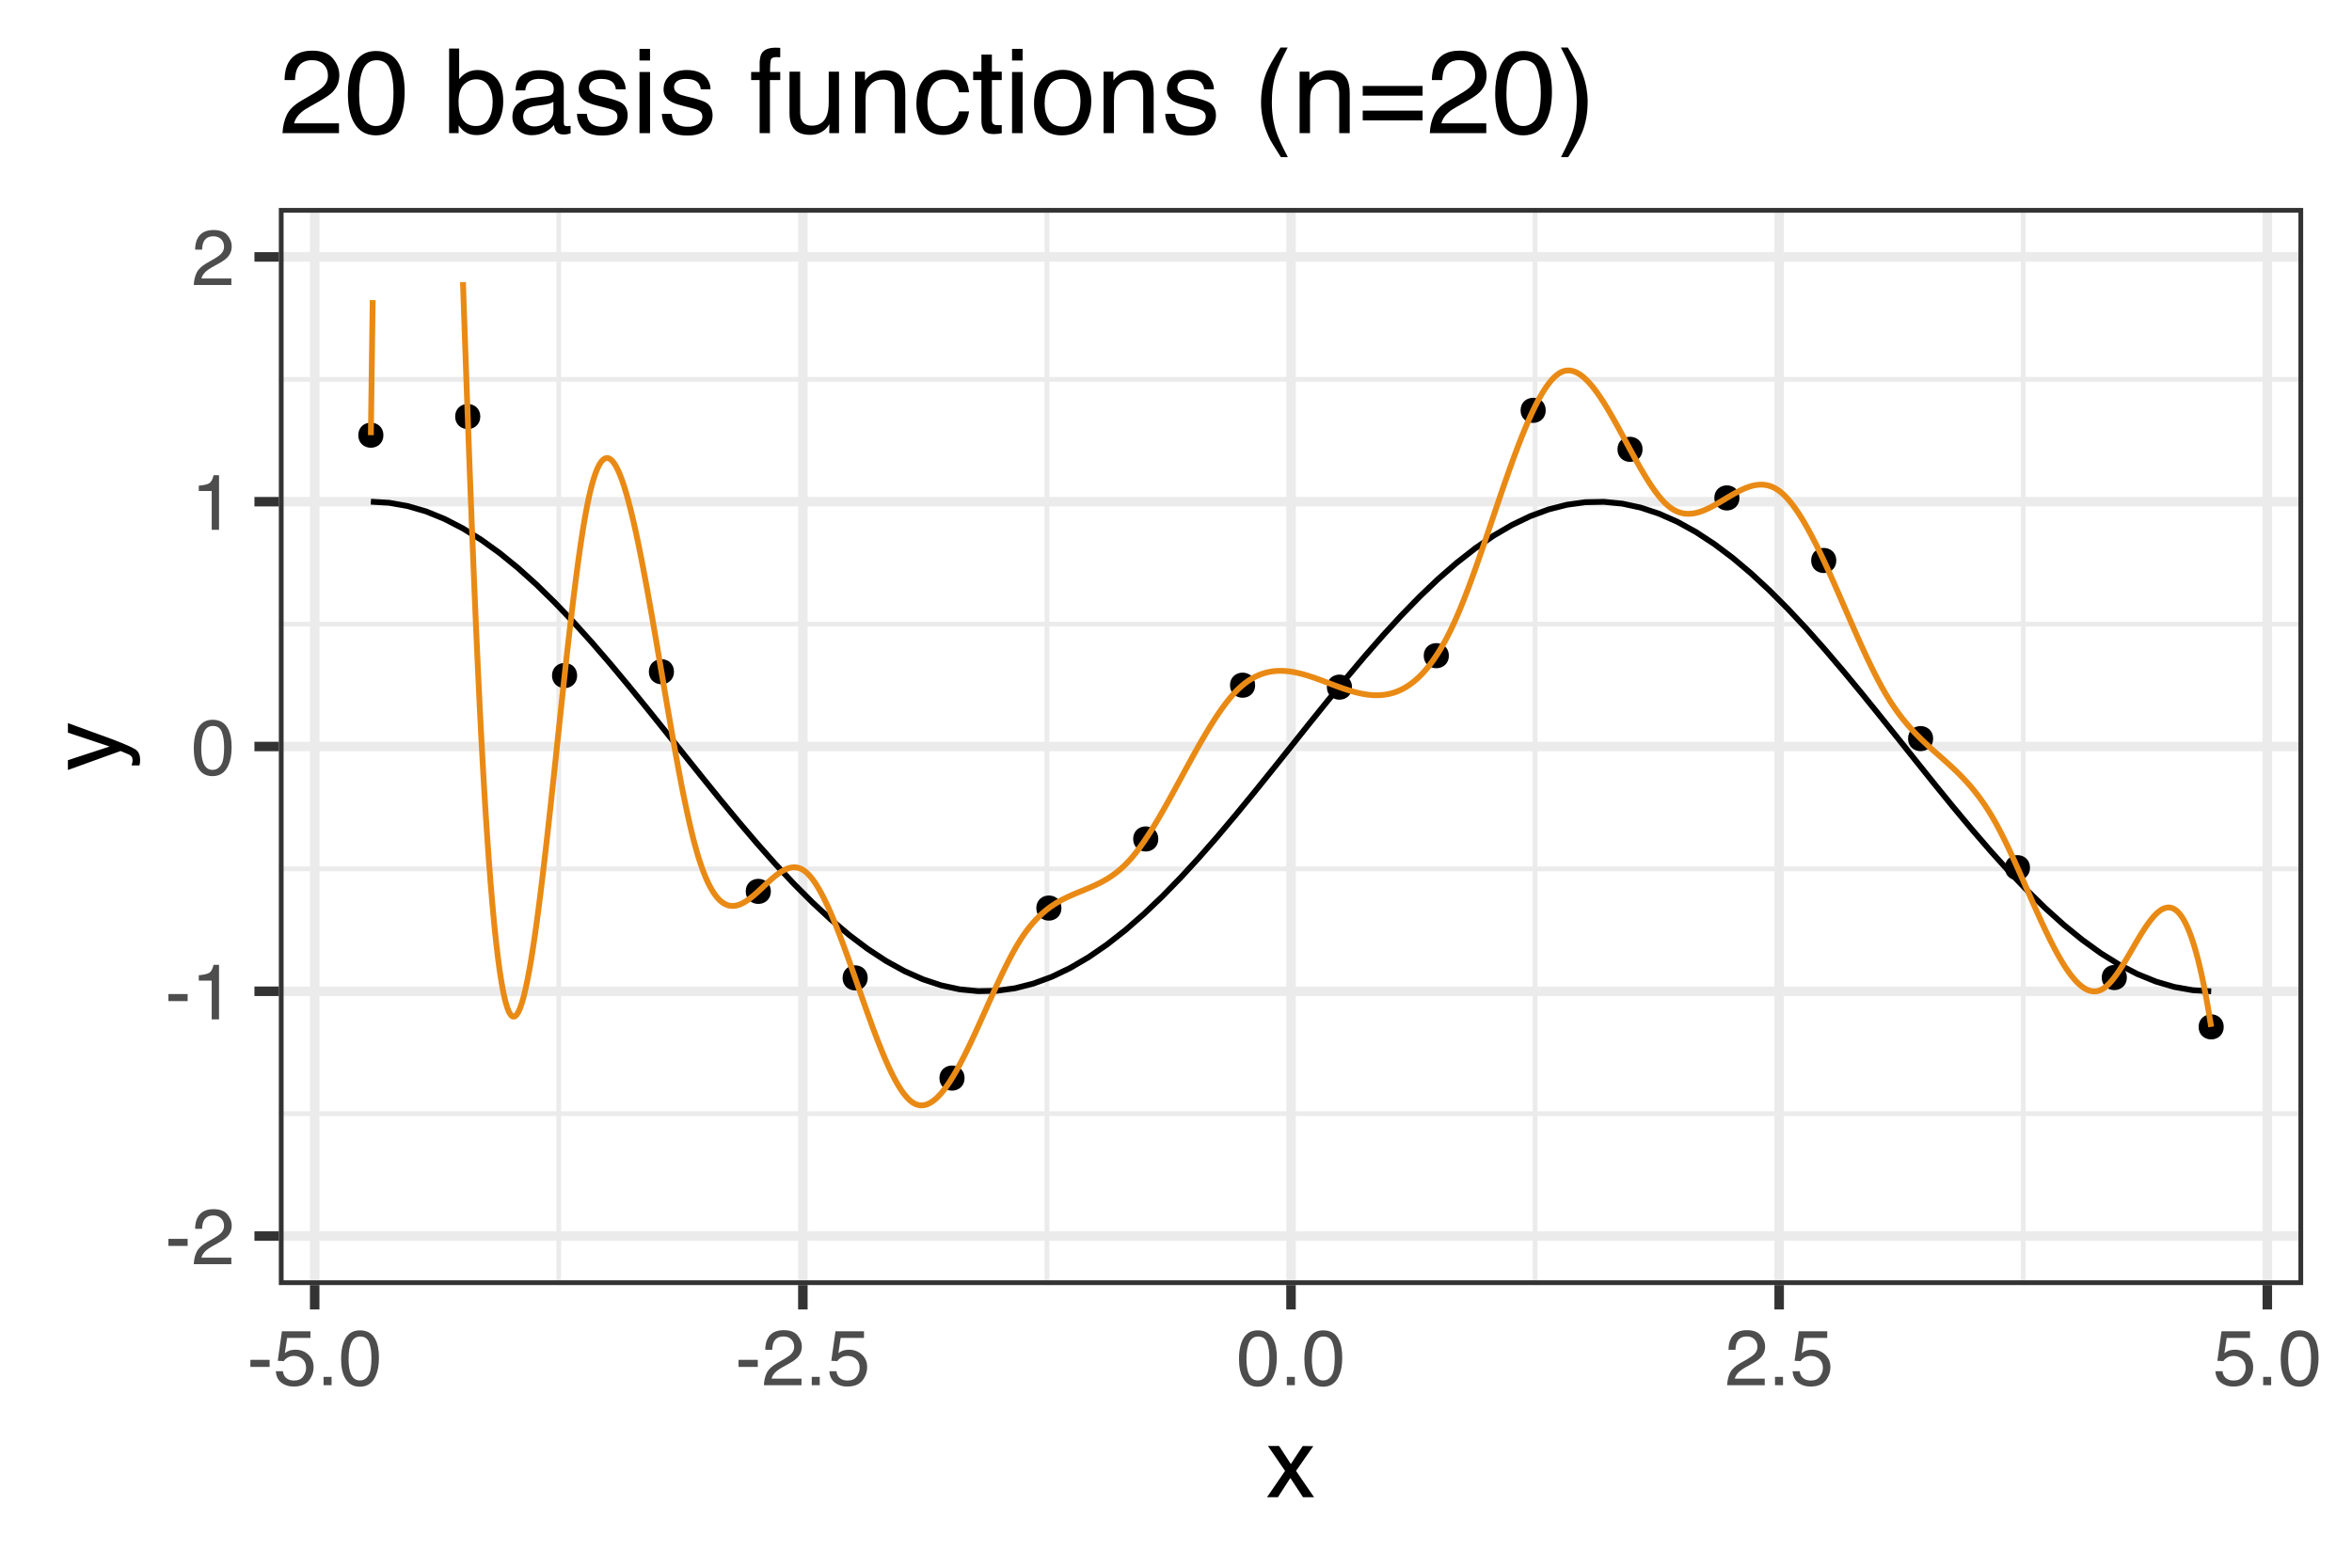 <?xml version="1.0" encoding="UTF-8"?>
<svg xmlns="http://www.w3.org/2000/svg" xmlns:xlink="http://www.w3.org/1999/xlink" width="432" height="288" viewBox="0 0 432 288">
<defs>
<g>
<g id="glyph-0-0">
<path d="M 0.594 -4.656 L 4.125 -4.656 L 4.125 -3.359 L 0.594 -3.359 Z M 0.594 -4.656 "/>
</g>
<g id="glyph-0-1">
<path d="M 0.453 0 C 0.492 -0.863 0.672 -1.617 0.984 -2.266 C 1.297 -2.91 1.906 -3.492 2.812 -4.016 L 4.172 -4.797 C 4.773 -5.148 5.195 -5.453 5.438 -5.703 C 5.82 -6.086 6.016 -6.531 6.016 -7.031 C 6.016 -7.613 5.836 -8.078 5.484 -8.422 C 5.129 -8.773 4.66 -8.953 4.078 -8.953 C 3.211 -8.953 2.613 -8.625 2.281 -7.969 C 2.102 -7.613 2.004 -7.125 1.984 -6.5 L 0.703 -6.5 C 0.711 -7.375 0.875 -8.086 1.188 -8.641 C 1.727 -9.617 2.695 -10.109 4.094 -10.109 C 5.238 -10.109 6.078 -9.797 6.609 -9.172 C 7.148 -8.547 7.422 -7.852 7.422 -7.094 C 7.422 -6.281 7.133 -5.586 6.562 -5.016 C 6.238 -4.68 5.648 -4.281 4.797 -3.812 L 3.828 -3.281 C 3.367 -3.02 3.008 -2.773 2.75 -2.547 C 2.281 -2.141 1.984 -1.691 1.859 -1.203 L 7.359 -1.203 L 7.359 0 Z M 0.453 0 "/>
</g>
<g id="glyph-0-2">
<path d="M 1.375 -7.125 L 1.375 -8.109 C 2.289 -8.191 2.926 -8.336 3.281 -8.547 C 3.645 -8.754 3.914 -9.25 4.094 -10.031 L 5.094 -10.031 L 5.094 0 L 3.75 0 L 3.75 -7.125 Z M 1.375 -7.125 "/>
</g>
<g id="glyph-0-3">
<path d="M 3.891 -10.078 C 5.203 -10.078 6.145 -9.539 6.719 -8.469 C 7.176 -7.633 7.406 -6.492 7.406 -5.047 C 7.406 -3.68 7.195 -2.551 6.781 -1.656 C 6.195 -0.363 5.234 0.281 3.891 0.281 C 2.68 0.281 1.781 -0.242 1.188 -1.297 C 0.695 -2.172 0.453 -3.348 0.453 -4.828 C 0.453 -5.973 0.598 -6.957 0.891 -7.781 C 1.441 -9.312 2.441 -10.078 3.891 -10.078 Z M 3.891 -0.875 C 4.547 -0.875 5.066 -1.164 5.453 -1.75 C 5.836 -2.332 6.031 -3.414 6.031 -5 C 6.031 -6.145 5.891 -7.086 5.609 -7.828 C 5.328 -8.566 4.781 -8.938 3.969 -8.938 C 3.227 -8.938 2.688 -8.582 2.344 -7.875 C 2 -7.176 1.828 -6.145 1.828 -4.781 C 1.828 -3.758 1.938 -2.938 2.156 -2.312 C 2.488 -1.352 3.066 -0.875 3.891 -0.875 Z M 3.891 -0.875 "/>
</g>
<g id="glyph-0-4">
<path d="M 1.781 -2.562 C 1.863 -1.844 2.195 -1.344 2.781 -1.062 C 3.082 -0.926 3.43 -0.859 3.828 -0.859 C 4.578 -0.859 5.129 -1.098 5.484 -1.578 C 5.848 -2.055 6.031 -2.586 6.031 -3.172 C 6.031 -3.867 5.816 -4.41 5.391 -4.797 C 4.961 -5.18 4.445 -5.375 3.844 -5.375 C 3.406 -5.375 3.031 -5.289 2.719 -5.125 C 2.414 -4.957 2.148 -4.723 1.922 -4.422 L 0.828 -4.484 L 1.594 -9.906 L 6.828 -9.906 L 6.828 -8.688 L 2.547 -8.688 L 2.125 -5.875 C 2.352 -6.051 2.57 -6.188 2.781 -6.281 C 3.156 -6.438 3.594 -6.516 4.094 -6.516 C 5.008 -6.516 5.789 -6.219 6.438 -5.625 C 7.082 -5.031 7.406 -4.273 7.406 -3.359 C 7.406 -2.398 7.109 -1.555 6.516 -0.828 C 5.93 -0.109 4.992 0.25 3.703 0.25 C 2.879 0.25 2.148 0.02 1.516 -0.438 C 0.891 -0.895 0.539 -1.602 0.469 -2.562 Z M 1.781 -2.562 "/>
</g>
<g id="glyph-0-5">
<path d="M 1.234 -1.531 L 2.703 -1.531 L 2.703 0 L 1.234 0 Z M 1.234 -1.531 "/>
</g>
<g id="glyph-1-0">
<path d="M 0.266 -9.406 L 2.312 -9.406 L 4.469 -6.094 L 6.656 -9.406 L 8.594 -9.375 L 5.422 -4.828 L 8.734 0 L 6.703 0 L 4.375 -3.531 L 2.094 0 L 0.094 0 L 3.406 -4.828 Z M 0.266 -9.406 "/>
</g>
<g id="glyph-2-0">
<path d="M -9.406 -7.047 L -9.406 -8.797 C -8.812 -8.566 -7.438 -8.066 -5.281 -7.297 C -3.664 -6.723 -2.348 -6.242 -1.328 -5.859 C 1.074 -4.941 2.539 -4.297 3.062 -3.922 C 3.594 -3.547 3.859 -2.906 3.859 -2 C 3.859 -1.77 3.848 -1.594 3.828 -1.469 C 3.816 -1.352 3.785 -1.207 3.734 -1.031 L 2.297 -1.031 C 2.367 -1.312 2.414 -1.508 2.438 -1.625 C 2.457 -1.75 2.469 -1.859 2.469 -1.953 C 2.469 -2.254 2.414 -2.473 2.312 -2.609 C 2.219 -2.742 2.098 -2.859 1.953 -2.953 C 1.91 -2.984 1.672 -3.086 1.234 -3.266 C 0.805 -3.453 0.484 -3.586 0.266 -3.672 L -9.406 -0.188 L -9.406 -1.984 L -1.75 -4.5 Z M -9.641 -4.484 Z M -9.641 -4.484 "/>
</g>
<g id="glyph-3-0">
<path d="M 0.672 0 C 0.742 -1.301 1.016 -2.43 1.484 -3.391 C 1.953 -4.359 2.863 -5.234 4.219 -6.016 L 6.234 -7.188 C 7.148 -7.719 7.789 -8.172 8.156 -8.547 C 8.727 -9.129 9.016 -9.797 9.016 -10.547 C 9.016 -11.422 8.75 -12.113 8.219 -12.625 C 7.695 -13.145 6.992 -13.406 6.109 -13.406 C 4.816 -13.406 3.922 -12.914 3.422 -11.938 C 3.148 -11.406 3 -10.676 2.969 -9.75 L 1.047 -9.75 C 1.066 -11.062 1.305 -12.129 1.766 -12.953 C 2.586 -14.422 4.039 -15.156 6.125 -15.156 C 7.852 -15.156 9.113 -14.688 9.906 -13.75 C 10.707 -12.812 11.109 -11.77 11.109 -10.625 C 11.109 -9.414 10.688 -8.383 9.844 -7.531 C 9.344 -7.031 8.457 -6.426 7.188 -5.719 L 5.75 -4.906 C 5.062 -4.531 4.52 -4.172 4.125 -3.828 C 3.414 -3.211 2.973 -2.535 2.797 -1.797 L 11.047 -1.797 L 11.047 0 Z M 0.672 0 "/>
</g>
<g id="glyph-3-1">
<path d="M 5.844 -15.094 C 7.789 -15.094 9.203 -14.289 10.078 -12.688 C 10.754 -11.438 11.094 -9.734 11.094 -7.578 C 11.094 -5.516 10.785 -3.816 10.172 -2.484 C 9.285 -0.555 7.836 0.406 5.828 0.406 C 4.016 0.406 2.664 -0.379 1.781 -1.953 C 1.039 -3.266 0.672 -5.031 0.672 -7.25 C 0.672 -8.957 0.895 -10.426 1.344 -11.656 C 2.164 -13.945 3.664 -15.094 5.844 -15.094 Z M 5.812 -1.312 C 6.801 -1.312 7.586 -1.75 8.172 -2.625 C 8.754 -3.5 9.047 -5.125 9.047 -7.5 C 9.047 -9.207 8.832 -10.613 8.406 -11.719 C 7.988 -12.832 7.172 -13.391 5.953 -13.391 C 4.836 -13.391 4.02 -12.863 3.5 -11.812 C 2.988 -10.758 2.734 -9.211 2.734 -7.172 C 2.734 -5.629 2.895 -4.391 3.219 -3.453 C 3.727 -2.023 4.594 -1.312 5.812 -1.312 Z M 5.812 -1.312 "/>
</g>
<g id="glyph-3-2">
</g>
<g id="glyph-3-3">
<path d="M 1.25 -15.547 L 3.094 -15.547 L 3.094 -9.922 C 3.508 -10.461 4.004 -10.875 4.578 -11.156 C 5.148 -11.445 5.773 -11.594 6.453 -11.594 C 7.859 -11.594 9 -11.109 9.875 -10.141 C 10.75 -9.172 11.188 -7.742 11.188 -5.859 C 11.188 -4.078 10.754 -2.594 9.891 -1.406 C 9.023 -0.227 7.828 0.359 6.297 0.359 C 5.441 0.359 4.719 0.148 4.125 -0.266 C 3.77 -0.504 3.395 -0.895 3 -1.438 L 3 0 L 1.25 0 Z M 6.172 -1.312 C 7.203 -1.312 7.973 -1.719 8.484 -2.531 C 8.992 -3.352 9.25 -4.43 9.25 -5.766 C 9.25 -6.953 8.992 -7.938 8.484 -8.719 C 7.973 -9.5 7.223 -9.891 6.234 -9.891 C 5.367 -9.891 4.609 -9.566 3.953 -8.922 C 3.305 -8.285 2.984 -7.234 2.984 -5.766 C 2.984 -4.703 3.117 -3.844 3.391 -3.188 C 3.891 -1.938 4.816 -1.312 6.172 -1.312 Z M 6.172 -1.312 "/>
</g>
<g id="glyph-3-4">
<path d="M 2.844 -3 C 2.844 -2.457 3.039 -2.023 3.438 -1.703 C 3.844 -1.391 4.32 -1.234 4.875 -1.234 C 5.539 -1.234 6.188 -1.391 6.812 -1.703 C 7.863 -2.211 8.391 -3.051 8.391 -4.219 L 8.391 -5.75 C 8.16 -5.602 7.863 -5.477 7.5 -5.375 C 7.133 -5.281 6.773 -5.211 6.422 -5.172 L 5.266 -5.016 C 4.578 -4.922 4.062 -4.781 3.719 -4.594 C 3.133 -4.258 2.844 -3.727 2.844 -3 Z M 7.438 -6.844 C 7.875 -6.895 8.164 -7.078 8.312 -7.391 C 8.406 -7.555 8.453 -7.801 8.453 -8.125 C 8.453 -8.77 8.219 -9.238 7.75 -9.531 C 7.289 -9.82 6.633 -9.969 5.781 -9.969 C 4.789 -9.969 4.086 -9.695 3.672 -9.156 C 3.441 -8.863 3.289 -8.426 3.219 -7.844 L 1.438 -7.844 C 1.477 -9.238 1.93 -10.207 2.797 -10.75 C 3.66 -11.289 4.664 -11.562 5.812 -11.562 C 7.145 -11.562 8.227 -11.312 9.062 -10.812 C 9.883 -10.301 10.297 -9.516 10.297 -8.453 L 10.297 -1.938 C 10.297 -1.738 10.332 -1.578 10.406 -1.453 C 10.488 -1.336 10.66 -1.281 10.922 -1.281 C 11.004 -1.281 11.098 -1.285 11.203 -1.297 C 11.305 -1.305 11.422 -1.32 11.547 -1.344 L 11.547 0.047 C 11.254 0.129 11.031 0.18 10.875 0.203 C 10.719 0.234 10.504 0.25 10.234 0.25 C 9.578 0.25 9.102 0.012 8.812 -0.453 C 8.656 -0.703 8.547 -1.051 8.484 -1.5 C 8.098 -0.988 7.539 -0.547 6.812 -0.172 C 6.094 0.191 5.297 0.375 4.422 0.375 C 3.379 0.375 2.523 0.055 1.859 -0.578 C 1.191 -1.211 0.859 -2.008 0.859 -2.969 C 0.859 -4.008 1.188 -4.816 1.844 -5.391 C 2.5 -5.973 3.359 -6.332 4.422 -6.469 Z M 5.875 -11.562 Z M 5.875 -11.562 "/>
</g>
<g id="glyph-3-5">
<path d="M 2.516 -3.547 C 2.578 -2.91 2.738 -2.426 3 -2.094 C 3.477 -1.477 4.305 -1.172 5.484 -1.172 C 6.18 -1.172 6.797 -1.32 7.328 -1.625 C 7.867 -1.938 8.141 -2.41 8.141 -3.047 C 8.141 -3.535 7.926 -3.906 7.5 -4.156 C 7.219 -4.312 6.676 -4.488 5.875 -4.688 L 4.359 -5.078 C 3.398 -5.316 2.691 -5.582 2.234 -5.875 C 1.422 -6.383 1.016 -7.094 1.016 -8 C 1.016 -9.07 1.398 -9.938 2.172 -10.594 C 2.941 -11.258 3.973 -11.594 5.266 -11.594 C 6.973 -11.594 8.203 -11.094 8.953 -10.094 C 9.422 -9.457 9.648 -8.773 9.641 -8.047 L 7.844 -8.047 C 7.812 -8.473 7.66 -8.863 7.391 -9.219 C 6.953 -9.719 6.195 -9.969 5.125 -9.969 C 4.406 -9.969 3.859 -9.828 3.484 -9.547 C 3.117 -9.273 2.938 -8.914 2.938 -8.469 C 2.938 -7.977 3.18 -7.582 3.672 -7.281 C 3.953 -7.102 4.363 -6.953 4.906 -6.828 L 6.172 -6.516 C 7.535 -6.18 8.445 -5.863 8.906 -5.562 C 9.645 -5.07 10.016 -4.305 10.016 -3.266 C 10.016 -2.266 9.633 -1.395 8.875 -0.656 C 8.113 0.07 6.953 0.438 5.391 0.438 C 3.711 0.438 2.52 0.055 1.812 -0.703 C 1.113 -1.473 0.742 -2.422 0.703 -3.547 Z M 5.328 -11.562 Z M 5.328 -11.562 "/>
</g>
<g id="glyph-3-6">
<path d="M 1.391 -11.234 L 3.328 -11.234 L 3.328 0 L 1.391 0 Z M 1.391 -15.484 L 3.328 -15.484 L 3.328 -13.344 L 1.391 -13.344 Z M 1.391 -15.484 "/>
</g>
<g id="glyph-3-7">
<path d="M 1.859 -13.016 C 1.891 -13.797 2.031 -14.367 2.281 -14.734 C 2.719 -15.379 3.57 -15.703 4.844 -15.703 C 4.957 -15.703 5.078 -15.695 5.203 -15.688 C 5.336 -15.688 5.484 -15.68 5.641 -15.672 L 5.641 -13.938 C 5.441 -13.945 5.297 -13.953 5.203 -13.953 C 5.117 -13.961 5.039 -13.969 4.969 -13.969 C 4.383 -13.969 4.035 -13.816 3.922 -13.516 C 3.816 -13.223 3.766 -12.461 3.766 -11.234 L 5.641 -11.234 L 5.641 -9.75 L 3.75 -9.75 L 3.75 0 L 1.859 0 L 1.859 -9.75 L 0.297 -9.75 L 0.297 -11.234 L 1.859 -11.234 Z M 1.859 -13.016 "/>
</g>
<g id="glyph-3-8">
<path d="M 3.297 -11.297 L 3.297 -3.797 C 3.297 -3.223 3.383 -2.754 3.562 -2.391 C 3.895 -1.711 4.523 -1.375 5.453 -1.375 C 6.773 -1.375 7.676 -1.961 8.156 -3.141 C 8.414 -3.773 8.547 -4.645 8.547 -5.75 L 8.547 -11.297 L 10.438 -11.297 L 10.438 0 L 8.641 0 L 8.672 -1.672 C 8.422 -1.234 8.113 -0.867 7.75 -0.578 C 7.02 0.012 6.141 0.312 5.109 0.312 C 3.504 0.312 2.41 -0.227 1.828 -1.312 C 1.504 -1.883 1.344 -2.648 1.344 -3.609 L 1.344 -11.297 Z M 5.891 -11.562 Z M 5.891 -11.562 "/>
</g>
<g id="glyph-3-9">
<path d="M 1.391 -11.297 L 3.188 -11.297 L 3.188 -9.688 C 3.727 -10.352 4.297 -10.828 4.891 -11.109 C 5.484 -11.398 6.148 -11.547 6.891 -11.547 C 8.492 -11.547 9.57 -10.988 10.125 -9.875 C 10.438 -9.258 10.594 -8.383 10.594 -7.25 L 10.594 0 L 8.672 0 L 8.672 -7.109 C 8.672 -7.805 8.566 -8.363 8.359 -8.781 C 8.023 -9.488 7.414 -9.844 6.531 -9.844 C 6.082 -9.844 5.711 -9.797 5.422 -9.703 C 4.898 -9.547 4.441 -9.234 4.047 -8.766 C 3.734 -8.398 3.531 -8.016 3.438 -7.609 C 3.344 -7.211 3.297 -6.648 3.297 -5.922 L 3.297 0 L 1.391 0 Z M 5.859 -11.562 Z M 5.859 -11.562 "/>
</g>
<g id="glyph-3-10">
<path d="M 5.75 -11.625 C 7.02 -11.625 8.051 -11.312 8.844 -10.688 C 9.645 -10.07 10.129 -9.008 10.297 -7.5 L 8.453 -7.5 C 8.336 -8.195 8.078 -8.773 7.672 -9.234 C 7.273 -9.691 6.633 -9.922 5.75 -9.922 C 4.539 -9.922 3.676 -9.332 3.156 -8.156 C 2.812 -7.383 2.641 -6.438 2.641 -5.312 C 2.641 -4.176 2.879 -3.223 3.359 -2.453 C 3.836 -1.68 4.594 -1.297 5.625 -1.297 C 6.406 -1.297 7.023 -1.535 7.484 -2.016 C 7.953 -2.492 8.273 -3.156 8.453 -4 L 10.297 -4 C 10.078 -2.5 9.547 -1.398 8.703 -0.703 C 7.859 -0.016 6.781 0.328 5.469 0.328 C 4 0.328 2.82 -0.207 1.938 -1.281 C 1.062 -2.363 0.625 -3.711 0.625 -5.328 C 0.625 -7.316 1.102 -8.863 2.062 -9.969 C 3.031 -11.07 4.258 -11.625 5.75 -11.625 Z M 5.453 -11.562 Z M 5.453 -11.562 "/>
</g>
<g id="glyph-3-11">
<path d="M 1.766 -14.438 L 3.688 -14.438 L 3.688 -11.297 L 5.5 -11.297 L 5.5 -9.75 L 3.688 -9.75 L 3.688 -2.375 C 3.688 -1.977 3.82 -1.711 4.094 -1.578 C 4.238 -1.504 4.484 -1.469 4.828 -1.469 C 4.922 -1.469 5.02 -1.469 5.125 -1.469 C 5.227 -1.469 5.352 -1.477 5.5 -1.5 L 5.5 0 C 5.281 0.062 5.051 0.102 4.812 0.125 C 4.57 0.156 4.316 0.172 4.047 0.172 C 3.16 0.172 2.555 -0.051 2.234 -0.5 C 1.922 -0.957 1.766 -1.547 1.766 -2.266 L 1.766 -9.75 L 0.25 -9.75 L 0.25 -11.297 L 1.766 -11.297 Z M 1.766 -14.438 "/>
</g>
<g id="glyph-3-12">
<path d="M 5.875 -1.219 C 7.133 -1.219 7.992 -1.691 8.453 -2.641 C 8.922 -3.598 9.156 -4.66 9.156 -5.828 C 9.156 -6.879 8.988 -7.738 8.656 -8.406 C 8.125 -9.445 7.203 -9.969 5.891 -9.969 C 4.734 -9.969 3.891 -9.523 3.359 -8.641 C 2.836 -7.754 2.578 -6.688 2.578 -5.438 C 2.578 -4.227 2.836 -3.223 3.359 -2.422 C 3.891 -1.617 4.727 -1.219 5.875 -1.219 Z M 5.953 -11.625 C 7.398 -11.625 8.625 -11.133 9.625 -10.156 C 10.633 -9.188 11.141 -7.766 11.141 -5.891 C 11.141 -4.066 10.695 -2.562 9.812 -1.375 C 8.926 -0.188 7.551 0.406 5.688 0.406 C 4.133 0.406 2.898 -0.113 1.984 -1.156 C 1.078 -2.207 0.625 -3.625 0.625 -5.406 C 0.625 -7.301 1.102 -8.812 2.062 -9.938 C 3.031 -11.062 4.328 -11.625 5.953 -11.625 Z M 5.891 -11.562 Z M 5.891 -11.562 "/>
</g>
<g id="glyph-3-13">
<path d="M 6.391 -15.734 C 5.285 -13.598 4.566 -12.02 4.234 -11 C 3.734 -9.469 3.484 -7.691 3.484 -5.672 C 3.484 -3.629 3.77 -1.766 4.344 -0.078 C 4.695 0.949 5.391 2.445 6.422 4.406 L 5.141 4.406 C 4.117 2.801 3.484 1.773 3.234 1.328 C 2.992 0.891 2.727 0.289 2.438 -0.469 C 2.039 -1.508 1.766 -2.617 1.609 -3.797 C 1.535 -4.41 1.5 -4.992 1.5 -5.547 C 1.5 -7.629 1.828 -9.484 2.484 -11.109 C 2.891 -12.141 3.754 -13.68 5.078 -15.734 Z M 6.391 -15.734 "/>
</g>
<g id="glyph-3-14">
<path d="M 11.969 -8.672 L 11.969 -6.891 L 0.969 -6.891 L 0.969 -8.672 Z M 11.969 -4.141 L 11.969 -2.344 L 0.969 -2.344 L 0.969 -4.141 Z M 11.969 -4.141 "/>
</g>
<g id="glyph-3-15">
<path d="M 0.75 4.406 C 1.863 2.227 2.582 0.641 2.906 -0.359 C 3.395 -1.867 3.641 -3.641 3.641 -5.672 C 3.641 -7.703 3.359 -9.562 2.797 -11.25 C 2.441 -12.289 1.75 -13.785 0.719 -15.734 L 2 -15.734 C 3.07 -14.004 3.723 -12.938 3.953 -12.531 C 4.18 -12.133 4.43 -11.582 4.703 -10.875 C 5.035 -9.988 5.273 -9.117 5.422 -8.266 C 5.566 -7.41 5.641 -6.582 5.641 -5.781 C 5.641 -3.707 5.312 -1.852 4.656 -0.219 C 4.238 0.82 3.375 2.363 2.062 4.406 Z M 0.75 4.406 "/>
</g>
</g>
<clipPath id="clip-0">
<path clip-rule="nonzero" d="M 51.215 38.203 L 423.031 38.203 L 423.031 236.074 L 51.215 236.074 Z M 51.215 38.203 "/>
</clipPath>
<clipPath id="clip-1">
<path clip-rule="nonzero" d="M 51.215 204 L 423.031 204 L 423.031 206 L 51.215 206 Z M 51.215 204 "/>
</clipPath>
<clipPath id="clip-2">
<path clip-rule="nonzero" d="M 51.215 159 L 423.031 159 L 423.031 161 L 51.215 161 Z M 51.215 159 "/>
</clipPath>
<clipPath id="clip-3">
<path clip-rule="nonzero" d="M 51.215 114 L 423.031 114 L 423.031 116 L 51.215 116 Z M 51.215 114 "/>
</clipPath>
<clipPath id="clip-4">
<path clip-rule="nonzero" d="M 51.215 69 L 423.031 69 L 423.031 71 L 51.215 71 Z M 51.215 69 "/>
</clipPath>
<clipPath id="clip-5">
<path clip-rule="nonzero" d="M 102 38.203 L 104 38.203 L 104 236.074 L 102 236.074 Z M 102 38.203 "/>
</clipPath>
<clipPath id="clip-6">
<path clip-rule="nonzero" d="M 191 38.203 L 193 38.203 L 193 236.074 L 191 236.074 Z M 191 38.203 "/>
</clipPath>
<clipPath id="clip-7">
<path clip-rule="nonzero" d="M 281 38.203 L 283 38.203 L 283 236.074 L 281 236.074 Z M 281 38.203 "/>
</clipPath>
<clipPath id="clip-8">
<path clip-rule="nonzero" d="M 371 38.203 L 373 38.203 L 373 236.074 L 371 236.074 Z M 371 38.203 "/>
</clipPath>
<clipPath id="clip-9">
<path clip-rule="nonzero" d="M 51.215 226 L 423.031 226 L 423.031 228 L 51.215 228 Z M 51.215 226 "/>
</clipPath>
<clipPath id="clip-10">
<path clip-rule="nonzero" d="M 51.215 181 L 423.031 181 L 423.031 183 L 51.215 183 Z M 51.215 181 "/>
</clipPath>
<clipPath id="clip-11">
<path clip-rule="nonzero" d="M 51.215 136 L 423.031 136 L 423.031 139 L 51.215 139 Z M 51.215 136 "/>
</clipPath>
<clipPath id="clip-12">
<path clip-rule="nonzero" d="M 51.215 91 L 423.031 91 L 423.031 94 L 51.215 94 Z M 51.215 91 "/>
</clipPath>
<clipPath id="clip-13">
<path clip-rule="nonzero" d="M 51.215 46 L 423.031 46 L 423.031 49 L 51.215 49 Z M 51.215 46 "/>
</clipPath>
<clipPath id="clip-14">
<path clip-rule="nonzero" d="M 56 38.203 L 59 38.203 L 59 236.074 L 56 236.074 Z M 56 38.203 "/>
</clipPath>
<clipPath id="clip-15">
<path clip-rule="nonzero" d="M 146 38.203 L 149 38.203 L 149 236.074 L 146 236.074 Z M 146 38.203 "/>
</clipPath>
<clipPath id="clip-16">
<path clip-rule="nonzero" d="M 236 38.203 L 238 38.203 L 238 236.074 L 236 236.074 Z M 236 38.203 "/>
</clipPath>
<clipPath id="clip-17">
<path clip-rule="nonzero" d="M 325 38.203 L 328 38.203 L 328 236.074 L 325 236.074 Z M 325 38.203 "/>
</clipPath>
<clipPath id="clip-18">
<path clip-rule="nonzero" d="M 415 38.203 L 418 38.203 L 418 236.074 L 415 236.074 Z M 415 38.203 "/>
</clipPath>
<clipPath id="clip-19">
<path clip-rule="nonzero" d="M 51.215 38.203 L 423.031 38.203 L 423.031 236.074 L 51.215 236.074 Z M 51.215 38.203 "/>
</clipPath>
</defs>
<rect x="-43.2" y="-28.8" width="518.4" height="345.6" fill="rgb(100%, 100%, 100%)" fill-opacity="1"/>
<rect x="-43.2" y="-28.8" width="518.4" height="345.6" fill="rgb(100%, 100%, 100%)" fill-opacity="1"/>
<path fill="none" stroke-width="1.746" stroke-linecap="round" stroke-linejoin="round" stroke="rgb(100%, 100%, 100%)" stroke-opacity="1" stroke-miterlimit="10" d="M 0 288 L 432 288 L 432 0 L 0 0 Z M 0 288 "/>
<g clip-path="url(#clip-0)">
<path fill-rule="nonzero" fill="rgb(100%, 100%, 100%)" fill-opacity="1" d="M 51.215 236.074 L 423.031 236.074 L 423.031 38.203 L 51.215 38.203 Z M 51.215 236.074 "/>
</g>
<g clip-path="url(#clip-1)">
<path fill="none" stroke-width="0.873" stroke-linecap="butt" stroke-linejoin="round" stroke="rgb(92.157%, 92.157%, 92.157%)" stroke-opacity="1" stroke-miterlimit="10" d="M 51.215 204.594 L 423.035 204.594 "/>
</g>
<g clip-path="url(#clip-2)">
<path fill="none" stroke-width="0.873" stroke-linecap="butt" stroke-linejoin="round" stroke="rgb(92.157%, 92.157%, 92.157%)" stroke-opacity="1" stroke-miterlimit="10" d="M 51.215 159.625 L 423.035 159.625 "/>
</g>
<g clip-path="url(#clip-3)">
<path fill="none" stroke-width="0.873" stroke-linecap="butt" stroke-linejoin="round" stroke="rgb(92.157%, 92.157%, 92.157%)" stroke-opacity="1" stroke-miterlimit="10" d="M 51.215 114.652 L 423.035 114.652 "/>
</g>
<g clip-path="url(#clip-4)">
<path fill="none" stroke-width="0.873" stroke-linecap="butt" stroke-linejoin="round" stroke="rgb(92.157%, 92.157%, 92.157%)" stroke-opacity="1" stroke-miterlimit="10" d="M 51.215 69.684 L 423.035 69.684 "/>
</g>
<g clip-path="url(#clip-5)">
<path fill="none" stroke-width="0.873" stroke-linecap="butt" stroke-linejoin="round" stroke="rgb(92.157%, 92.157%, 92.157%)" stroke-opacity="1" stroke-miterlimit="10" d="M 102.633 236.074 L 102.633 38.203 "/>
</g>
<g clip-path="url(#clip-6)">
<path fill="none" stroke-width="0.873" stroke-linecap="butt" stroke-linejoin="round" stroke="rgb(92.157%, 92.157%, 92.157%)" stroke-opacity="1" stroke-miterlimit="10" d="M 192.293 236.074 L 192.293 38.203 "/>
</g>
<g clip-path="url(#clip-7)">
<path fill="none" stroke-width="0.873" stroke-linecap="butt" stroke-linejoin="round" stroke="rgb(92.157%, 92.157%, 92.157%)" stroke-opacity="1" stroke-miterlimit="10" d="M 281.957 236.074 L 281.957 38.203 "/>
</g>
<g clip-path="url(#clip-8)">
<path fill="none" stroke-width="0.873" stroke-linecap="butt" stroke-linejoin="round" stroke="rgb(92.157%, 92.157%, 92.157%)" stroke-opacity="1" stroke-miterlimit="10" d="M 371.617 236.074 L 371.617 38.203 "/>
</g>
<g clip-path="url(#clip-9)">
<path fill="none" stroke-width="1.746" stroke-linecap="butt" stroke-linejoin="round" stroke="rgb(92.157%, 92.157%, 92.157%)" stroke-opacity="1" stroke-miterlimit="10" d="M 51.215 227.078 L 423.035 227.078 "/>
</g>
<g clip-path="url(#clip-10)">
<path fill="none" stroke-width="1.746" stroke-linecap="butt" stroke-linejoin="round" stroke="rgb(92.157%, 92.157%, 92.157%)" stroke-opacity="1" stroke-miterlimit="10" d="M 51.215 182.109 L 423.035 182.109 "/>
</g>
<g clip-path="url(#clip-11)">
<path fill="none" stroke-width="1.746" stroke-linecap="butt" stroke-linejoin="round" stroke="rgb(92.157%, 92.157%, 92.157%)" stroke-opacity="1" stroke-miterlimit="10" d="M 51.215 137.141 L 423.035 137.141 "/>
</g>
<g clip-path="url(#clip-12)">
<path fill="none" stroke-width="1.746" stroke-linecap="butt" stroke-linejoin="round" stroke="rgb(92.157%, 92.157%, 92.157%)" stroke-opacity="1" stroke-miterlimit="10" d="M 51.215 92.168 L 423.035 92.168 "/>
</g>
<g clip-path="url(#clip-13)">
<path fill="none" stroke-width="1.746" stroke-linecap="butt" stroke-linejoin="round" stroke="rgb(92.157%, 92.157%, 92.157%)" stroke-opacity="1" stroke-miterlimit="10" d="M 51.215 47.199 L 423.035 47.199 "/>
</g>
<g clip-path="url(#clip-14)">
<path fill="none" stroke-width="1.746" stroke-linecap="butt" stroke-linejoin="round" stroke="rgb(92.157%, 92.157%, 92.157%)" stroke-opacity="1" stroke-miterlimit="10" d="M 57.801 236.074 L 57.801 38.203 "/>
</g>
<g clip-path="url(#clip-15)">
<path fill="none" stroke-width="1.746" stroke-linecap="butt" stroke-linejoin="round" stroke="rgb(92.157%, 92.157%, 92.157%)" stroke-opacity="1" stroke-miterlimit="10" d="M 147.465 236.074 L 147.465 38.203 "/>
</g>
<g clip-path="url(#clip-16)">
<path fill="none" stroke-width="1.746" stroke-linecap="butt" stroke-linejoin="round" stroke="rgb(92.157%, 92.157%, 92.157%)" stroke-opacity="1" stroke-miterlimit="10" d="M 237.125 236.074 L 237.125 38.203 "/>
</g>
<g clip-path="url(#clip-17)">
<path fill="none" stroke-width="1.746" stroke-linecap="butt" stroke-linejoin="round" stroke="rgb(92.157%, 92.157%, 92.157%)" stroke-opacity="1" stroke-miterlimit="10" d="M 326.785 236.074 L 326.785 38.203 "/>
</g>
<g clip-path="url(#clip-18)">
<path fill="none" stroke-width="1.746" stroke-linecap="butt" stroke-linejoin="round" stroke="rgb(92.157%, 92.157%, 92.157%)" stroke-opacity="1" stroke-miterlimit="10" d="M 416.449 236.074 L 416.449 38.203 "/>
</g>
<path fill-rule="nonzero" fill="rgb(0%, 0%, 0%)" fill-opacity="1" stroke-width="0.709" stroke-linecap="round" stroke-linejoin="round" stroke="rgb(0%, 0%, 0%)" stroke-opacity="1" stroke-miterlimit="10" d="M 70.07 79.949 C 70.07 82.555 66.16 82.555 66.16 79.949 C 66.16 77.344 70.07 77.344 70.07 79.949 "/>
<path fill-rule="nonzero" fill="rgb(0%, 0%, 0%)" fill-opacity="1" stroke-width="0.709" stroke-linecap="round" stroke-linejoin="round" stroke="rgb(0%, 0%, 0%)" stroke-opacity="1" stroke-miterlimit="10" d="M 87.863 76.52 C 87.863 79.129 83.953 79.129 83.953 76.52 C 83.953 73.914 87.863 73.914 87.863 76.52 "/>
<path fill-rule="nonzero" fill="rgb(0%, 0%, 0%)" fill-opacity="1" stroke-width="0.709" stroke-linecap="round" stroke-linejoin="round" stroke="rgb(0%, 0%, 0%)" stroke-opacity="1" stroke-miterlimit="10" d="M 105.652 124.102 C 105.652 126.711 101.742 126.711 101.742 124.102 C 101.742 121.496 105.652 121.496 105.652 124.102 "/>
<path fill-rule="nonzero" fill="rgb(0%, 0%, 0%)" fill-opacity="1" stroke-width="0.709" stroke-linecap="round" stroke-linejoin="round" stroke="rgb(0%, 0%, 0%)" stroke-opacity="1" stroke-miterlimit="10" d="M 123.441 123.402 C 123.441 126.008 119.531 126.008 119.531 123.402 C 119.531 120.793 123.441 120.793 123.441 123.402 "/>
<path fill-rule="nonzero" fill="rgb(0%, 0%, 0%)" fill-opacity="1" stroke-width="0.709" stroke-linecap="round" stroke-linejoin="round" stroke="rgb(0%, 0%, 0%)" stroke-opacity="1" stroke-miterlimit="10" d="M 141.234 163.754 C 141.234 166.359 137.324 166.359 137.324 163.754 C 137.324 161.148 141.234 161.148 141.234 163.754 "/>
<path fill-rule="nonzero" fill="rgb(0%, 0%, 0%)" fill-opacity="1" stroke-width="0.709" stroke-linecap="round" stroke-linejoin="round" stroke="rgb(0%, 0%, 0%)" stroke-opacity="1" stroke-miterlimit="10" d="M 159.023 179.648 C 159.023 182.254 155.113 182.254 155.113 179.648 C 155.113 177.043 159.023 177.043 159.023 179.648 "/>
<path fill-rule="nonzero" fill="rgb(0%, 0%, 0%)" fill-opacity="1" stroke-width="0.709" stroke-linecap="round" stroke-linejoin="round" stroke="rgb(0%, 0%, 0%)" stroke-opacity="1" stroke-miterlimit="10" d="M 176.812 198.055 C 176.812 200.664 172.902 200.664 172.902 198.055 C 172.902 195.449 176.812 195.449 176.812 198.055 "/>
<path fill-rule="nonzero" fill="rgb(0%, 0%, 0%)" fill-opacity="1" stroke-width="0.709" stroke-linecap="round" stroke-linejoin="round" stroke="rgb(0%, 0%, 0%)" stroke-opacity="1" stroke-miterlimit="10" d="M 194.605 166.82 C 194.605 169.43 190.695 169.43 190.695 166.82 C 190.695 164.215 194.605 164.215 194.605 166.82 "/>
<path fill-rule="nonzero" fill="rgb(0%, 0%, 0%)" fill-opacity="1" stroke-width="0.709" stroke-linecap="round" stroke-linejoin="round" stroke="rgb(0%, 0%, 0%)" stroke-opacity="1" stroke-miterlimit="10" d="M 212.395 154.125 C 212.395 156.73 208.484 156.73 208.484 154.125 C 208.484 151.516 212.395 151.516 212.395 154.125 "/>
<path fill-rule="nonzero" fill="rgb(0%, 0%, 0%)" fill-opacity="1" stroke-width="0.709" stroke-linecap="round" stroke-linejoin="round" stroke="rgb(0%, 0%, 0%)" stroke-opacity="1" stroke-miterlimit="10" d="M 230.184 125.879 C 230.184 128.484 226.273 128.484 226.273 125.879 C 226.273 123.273 230.184 123.273 230.184 125.879 "/>
<path fill-rule="nonzero" fill="rgb(0%, 0%, 0%)" fill-opacity="1" stroke-width="0.709" stroke-linecap="round" stroke-linejoin="round" stroke="rgb(0%, 0%, 0%)" stroke-opacity="1" stroke-miterlimit="10" d="M 247.977 126.234 C 247.977 128.84 244.066 128.84 244.066 126.234 C 244.066 123.629 247.977 123.629 247.977 126.234 "/>
<path fill-rule="nonzero" fill="rgb(0%, 0%, 0%)" fill-opacity="1" stroke-width="0.709" stroke-linecap="round" stroke-linejoin="round" stroke="rgb(0%, 0%, 0%)" stroke-opacity="1" stroke-miterlimit="10" d="M 265.766 120.457 C 265.766 123.062 261.855 123.062 261.855 120.457 C 261.855 117.848 265.766 117.848 265.766 120.457 "/>
<path fill-rule="nonzero" fill="rgb(0%, 0%, 0%)" fill-opacity="1" stroke-width="0.709" stroke-linecap="round" stroke-linejoin="round" stroke="rgb(0%, 0%, 0%)" stroke-opacity="1" stroke-miterlimit="10" d="M 283.555 75.383 C 283.555 77.988 279.645 77.988 279.645 75.383 C 279.645 72.777 283.555 72.777 283.555 75.383 "/>
<path fill-rule="nonzero" fill="rgb(0%, 0%, 0%)" fill-opacity="1" stroke-width="0.709" stroke-linecap="round" stroke-linejoin="round" stroke="rgb(0%, 0%, 0%)" stroke-opacity="1" stroke-miterlimit="10" d="M 301.344 82.547 C 301.344 85.152 297.438 85.152 297.438 82.547 C 297.438 79.938 301.344 79.938 301.344 82.547 "/>
<path fill-rule="nonzero" fill="rgb(0%, 0%, 0%)" fill-opacity="1" stroke-width="0.709" stroke-linecap="round" stroke-linejoin="round" stroke="rgb(0%, 0%, 0%)" stroke-opacity="1" stroke-miterlimit="10" d="M 319.137 91.477 C 319.137 94.082 315.227 94.082 315.227 91.477 C 315.227 88.867 319.137 88.867 319.137 91.477 "/>
<path fill-rule="nonzero" fill="rgb(0%, 0%, 0%)" fill-opacity="1" stroke-width="0.709" stroke-linecap="round" stroke-linejoin="round" stroke="rgb(0%, 0%, 0%)" stroke-opacity="1" stroke-miterlimit="10" d="M 336.926 102.965 C 336.926 105.574 333.016 105.574 333.016 102.965 C 333.016 100.359 336.926 100.359 336.926 102.965 "/>
<path fill-rule="nonzero" fill="rgb(0%, 0%, 0%)" fill-opacity="1" stroke-width="0.709" stroke-linecap="round" stroke-linejoin="round" stroke="rgb(0%, 0%, 0%)" stroke-opacity="1" stroke-miterlimit="10" d="M 354.715 135.691 C 354.715 138.297 350.809 138.297 350.809 135.691 C 350.809 133.086 354.715 133.086 354.715 135.691 "/>
<path fill-rule="nonzero" fill="rgb(0%, 0%, 0%)" fill-opacity="1" stroke-width="0.709" stroke-linecap="round" stroke-linejoin="round" stroke="rgb(0%, 0%, 0%)" stroke-opacity="1" stroke-miterlimit="10" d="M 372.508 159.406 C 372.508 162.012 368.598 162.012 368.598 159.406 C 368.598 156.797 372.508 156.797 372.508 159.406 "/>
<path fill-rule="nonzero" fill="rgb(0%, 0%, 0%)" fill-opacity="1" stroke-width="0.709" stroke-linecap="round" stroke-linejoin="round" stroke="rgb(0%, 0%, 0%)" stroke-opacity="1" stroke-miterlimit="10" d="M 390.297 179.582 C 390.297 182.191 386.387 182.191 386.387 179.582 C 386.387 176.977 390.297 176.977 390.297 179.582 "/>
<path fill-rule="nonzero" fill="rgb(0%, 0%, 0%)" fill-opacity="1" stroke-width="0.709" stroke-linecap="round" stroke-linejoin="round" stroke="rgb(0%, 0%, 0%)" stroke-opacity="1" stroke-miterlimit="10" d="M 408.086 188.648 C 408.086 191.254 404.18 191.254 404.18 188.648 C 404.18 186.043 408.086 186.043 408.086 188.648 "/>
<path fill="none" stroke-width="1.067" stroke-linecap="butt" stroke-linejoin="round" stroke="rgb(0%, 0%, 0%)" stroke-opacity="1" stroke-miterlimit="10" d="M 68.117 92.168 L 71.496 92.367 L 74.875 92.965 L 78.258 93.953 L 81.637 95.328 L 85.016 97.07 L 88.398 99.168 L 91.777 101.605 L 95.156 104.355 L 98.539 107.398 L 101.918 110.707 L 105.297 114.246 L 108.68 117.992 L 112.059 121.906 L 115.438 125.957 L 118.82 130.105 L 122.199 134.316 L 125.578 138.551 L 128.961 142.773 L 132.34 146.949 L 135.719 151.035 L 139.102 155 L 142.48 158.805 L 145.859 162.418 L 149.242 165.805 L 152.621 168.938 L 156 171.789 L 159.383 174.332 L 162.762 176.547 L 166.141 178.41 L 169.52 179.91 L 172.902 181.027 L 176.281 181.754 L 179.66 182.086 L 183.043 182.02 L 186.422 181.555 L 189.801 180.695 L 193.184 179.449 L 196.562 177.828 L 199.941 175.848 L 203.324 173.52 L 206.703 170.871 L 210.082 167.922 L 213.465 164.703 L 216.844 161.234 L 220.223 157.555 L 223.605 153.695 L 226.984 149.684 L 230.363 145.566 L 233.746 141.371 L 237.125 137.141 L 240.504 132.906 L 243.887 128.711 L 247.266 124.594 L 250.645 120.586 L 254.027 116.723 L 257.406 113.043 L 260.785 109.578 L 264.164 106.355 L 267.547 103.406 L 270.926 100.758 L 274.305 98.43 L 277.688 96.449 L 281.066 94.828 L 284.445 93.582 L 287.828 92.723 L 291.207 92.258 L 294.586 92.191 L 297.969 92.523 L 301.348 93.25 L 304.727 94.371 L 308.109 95.867 L 311.488 97.73 L 314.867 99.945 L 318.25 102.488 L 321.629 105.34 L 325.008 108.473 L 328.391 111.863 L 331.77 115.473 L 335.148 119.277 L 338.531 123.242 L 341.91 127.328 L 345.289 131.504 L 348.672 135.727 L 352.051 139.961 L 355.43 144.176 L 358.809 148.324 L 362.191 152.371 L 365.57 156.285 L 368.949 160.031 L 372.332 163.57 L 375.711 166.879 L 379.09 169.922 L 382.473 172.672 L 385.852 175.109 L 389.23 177.207 L 392.613 178.953 L 395.992 180.324 L 399.371 181.312 L 402.754 181.91 L 406.133 182.109 "/>
<path fill="none" stroke-width="1.067" stroke-linecap="butt" stroke-linejoin="round" stroke="rgb(91.373%, 54.118%, 8.235%)" stroke-opacity="1" stroke-miterlimit="10" d="M 68.117 79.949 L 68.453 55.133 "/>
<path fill="none" stroke-width="1.067" stroke-linecap="butt" stroke-linejoin="round" stroke="rgb(91.373%, 54.118%, 8.235%)" stroke-opacity="1" stroke-miterlimit="10" d="M 85.035 51.836 L 85.371 61.574 L 85.711 71.109 L 86.051 80.402 L 86.387 89.422 L 86.727 98.129 L 87.066 106.488 L 87.402 114.469 L 87.742 122.031 L 88.078 129.141 L 88.418 135.781 L 88.758 141.953 L 89.094 147.676 L 89.434 152.953 L 89.77 157.805 L 90.109 162.23 L 90.449 166.254 L 90.785 169.875 L 91.125 173.113 L 91.465 175.977 L 91.801 178.477 L 92.141 180.625 L 92.477 182.434 L 92.816 183.91 L 93.156 185.07 L 93.492 185.922 L 93.832 186.477 L 94.168 186.75 L 94.508 186.75 L 94.848 186.488 L 95.184 185.973 L 95.523 185.219 L 95.863 184.238 L 96.199 183.043 L 96.539 181.637 L 96.875 180.039 L 97.215 178.258 L 97.555 176.305 L 97.891 174.191 L 98.23 171.93 L 98.57 169.527 L 98.906 167 L 99.246 164.355 L 99.582 161.609 L 99.922 158.766 L 100.262 155.844 L 100.598 152.852 L 100.938 149.797 L 101.273 146.699 L 101.613 143.559 L 101.953 140.398 L 102.289 137.219 L 102.629 134.039 L 102.969 130.867 L 103.305 127.715 L 103.645 124.594 L 103.98 121.512 L 104.32 118.484 L 104.66 115.523 L 104.996 112.637 L 105.336 109.836 L 105.676 107.137 L 106.012 104.547 L 106.352 102.074 L 106.688 99.734 L 107.027 97.539 L 107.367 95.5 L 107.703 93.625 L 108.043 91.926 L 108.379 90.41 L 108.719 89.066 L 109.059 87.898 L 109.395 86.895 L 109.734 86.059 L 110.074 85.375 L 110.41 84.848 L 110.75 84.469 L 111.086 84.234 L 111.426 84.141 L 111.766 84.184 L 112.102 84.355 L 112.441 84.656 L 112.781 85.078 L 113.117 85.617 L 113.457 86.266 L 113.793 87.027 L 114.133 87.891 L 114.473 88.852 L 114.809 89.91 L 115.148 91.055 L 115.484 92.289 L 115.824 93.602 L 116.164 94.992 L 116.5 96.453 L 116.84 97.984 L 117.18 99.574 L 117.516 101.227 L 117.855 102.93 L 118.191 104.684 L 118.531 106.48 L 118.871 108.32 L 119.207 110.195 L 119.547 112.098 L 119.887 114.031 L 120.223 115.984 L 120.562 117.953 L 120.898 119.938 L 121.238 121.93 L 121.578 123.926 L 121.914 125.922 L 122.254 127.91 L 122.59 129.891 L 122.93 131.859 L 123.27 133.805 L 123.605 135.727 L 123.945 137.625 L 124.285 139.488 L 124.621 141.312 L 124.961 143.098 L 125.297 144.836 L 125.637 146.523 L 125.977 148.156 L 126.312 149.727 L 126.652 151.234 L 126.992 152.676 L 127.328 154.039 L 127.668 155.328 L 128.004 156.535 L 128.344 157.66 L 128.684 158.703 L 129.02 159.668 L 129.359 160.559 L 129.695 161.379 L 130.035 162.125 L 130.375 162.801 L 130.711 163.414 L 131.051 163.965 L 131.391 164.449 L 131.727 164.875 L 132.066 165.246 L 132.402 165.562 L 132.742 165.824 L 133.082 166.035 L 133.418 166.199 L 133.758 166.32 L 134.098 166.395 L 134.434 166.43 L 134.773 166.422 L 135.109 166.383 L 135.449 166.305 L 135.789 166.195 L 136.125 166.059 L 136.465 165.895 L 136.801 165.703 L 137.141 165.488 L 137.48 165.254 L 137.816 165 L 138.156 164.734 L 138.496 164.449 L 138.832 164.156 L 139.172 163.852 L 139.508 163.539 L 139.848 163.227 L 140.188 162.906 L 140.523 162.59 L 140.863 162.273 L 141.203 161.961 L 141.539 161.656 L 141.879 161.359 L 142.215 161.074 L 142.555 160.805 L 142.895 160.547 L 143.23 160.312 L 143.57 160.094 L 143.906 159.898 L 144.246 159.73 L 144.586 159.586 L 144.922 159.473 L 145.262 159.391 L 145.602 159.344 L 145.938 159.332 L 146.277 159.359 L 146.613 159.43 L 146.953 159.539 L 147.293 159.695 L 147.629 159.902 L 147.969 160.152 L 148.305 160.457 L 148.645 160.805 L 148.984 161.199 L 149.32 161.637 L 149.66 162.113 L 150 162.633 L 150.336 163.191 L 150.676 163.785 L 151.012 164.414 L 151.352 165.074 L 151.691 165.77 L 152.027 166.492 L 152.367 167.242 L 152.707 168.02 L 153.043 168.82 L 153.383 169.648 L 153.719 170.492 L 154.059 171.359 L 154.398 172.242 L 154.734 173.141 L 155.074 174.059 L 155.41 174.984 L 155.75 175.922 L 156.09 176.871 L 156.426 177.824 L 156.766 178.785 L 157.105 179.75 L 157.441 180.719 L 157.781 181.688 L 158.117 182.656 L 158.457 183.621 L 158.797 184.582 L 159.133 185.539 L 159.473 186.484 L 159.812 187.422 L 160.148 188.352 L 160.488 189.266 L 160.824 190.164 L 161.164 191.047 L 161.504 191.914 L 161.84 192.762 L 162.18 193.586 L 162.516 194.387 L 162.855 195.168 L 163.195 195.918 L 163.531 196.641 L 163.871 197.336 L 164.211 197.996 L 164.547 198.625 L 164.887 199.219 L 165.223 199.777 L 165.562 200.297 L 165.902 200.773 L 166.238 201.211 L 166.578 201.605 L 166.918 201.957 L 167.254 202.258 L 167.594 202.512 L 167.93 202.719 L 168.27 202.875 L 168.609 202.984 L 168.945 203.047 L 169.285 203.066 L 169.621 203.039 L 169.961 202.973 L 170.301 202.863 L 170.637 202.719 L 170.977 202.531 L 171.316 202.309 L 171.652 202.051 L 171.992 201.758 L 172.328 201.43 L 172.668 201.07 L 173.008 200.68 L 173.344 200.262 L 173.684 199.812 L 174.023 199.34 L 174.359 198.84 L 174.699 198.312 L 175.035 197.766 L 175.375 197.195 L 175.715 196.602 L 176.051 195.992 L 176.391 195.359 L 176.727 194.715 L 177.066 194.051 L 177.406 193.375 L 177.742 192.684 L 178.082 191.98 L 178.422 191.266 L 178.758 190.543 L 179.098 189.812 L 179.434 189.074 L 179.773 188.328 L 180.113 187.578 L 180.449 186.824 L 181.129 185.316 L 181.465 184.559 L 181.805 183.805 L 182.141 183.055 L 182.48 182.309 L 182.82 181.566 L 183.156 180.832 L 183.496 180.105 L 183.832 179.387 L 184.172 178.68 L 184.512 177.984 L 184.848 177.301 L 185.188 176.633 L 185.527 175.98 L 185.863 175.344 L 186.203 174.727 L 186.539 174.125 L 186.879 173.547 L 187.219 172.988 L 187.555 172.453 L 187.895 171.941 L 188.234 171.453 L 188.57 170.988 L 188.91 170.543 L 189.246 170.117 L 189.586 169.711 L 189.926 169.324 L 190.262 168.957 L 190.602 168.605 L 190.938 168.273 L 191.277 167.957 L 191.617 167.652 L 191.953 167.367 L 192.293 167.094 L 192.633 166.836 L 192.969 166.59 L 193.309 166.355 L 193.645 166.133 L 193.984 165.918 L 194.324 165.715 L 194.66 165.523 L 195 165.336 L 195.34 165.16 L 195.676 164.992 L 196.016 164.828 L 196.352 164.668 L 196.691 164.516 L 197.031 164.367 L 197.367 164.219 L 197.707 164.078 L 198.043 163.938 L 198.383 163.797 L 198.723 163.66 L 199.059 163.52 L 199.738 163.238 L 200.074 163.098 L 200.414 162.953 L 200.75 162.801 L 201.09 162.648 L 201.43 162.488 L 201.766 162.324 L 202.105 162.156 L 202.445 161.977 L 202.781 161.789 L 203.121 161.598 L 203.457 161.395 L 203.797 161.18 L 204.137 160.957 L 204.473 160.719 L 204.812 160.473 L 205.148 160.215 L 205.488 159.938 L 205.828 159.652 L 206.164 159.348 L 206.504 159.031 L 206.844 158.695 L 207.18 158.344 L 207.52 157.977 L 207.855 157.59 L 208.195 157.184 L 208.535 156.766 L 208.871 156.328 L 209.211 155.879 L 209.547 155.414 L 209.887 154.934 L 210.227 154.441 L 210.562 153.938 L 210.902 153.418 L 211.242 152.891 L 211.578 152.352 L 211.918 151.805 L 212.254 151.246 L 212.594 150.68 L 212.934 150.105 L 213.27 149.52 L 213.609 148.93 L 213.949 148.336 L 214.285 147.734 L 214.625 147.129 L 214.961 146.516 L 215.301 145.902 L 215.641 145.285 L 215.977 144.664 L 216.316 144.043 L 216.652 143.418 L 217.332 142.168 L 217.668 141.547 L 218.348 140.305 L 218.684 139.688 L 219.023 139.07 L 219.359 138.461 L 219.699 137.852 L 220.039 137.25 L 220.375 136.656 L 220.715 136.066 L 221.055 135.484 L 221.391 134.906 L 221.73 134.34 L 222.066 133.781 L 222.406 133.234 L 222.746 132.695 L 223.082 132.164 L 223.422 131.648 L 223.758 131.145 L 224.098 130.648 L 224.438 130.172 L 224.773 129.707 L 225.113 129.254 L 225.453 128.816 L 225.789 128.398 L 226.129 127.992 L 226.465 127.605 L 226.805 127.234 L 227.145 126.883 L 227.48 126.551 L 227.82 126.234 L 228.16 125.941 L 228.496 125.66 L 228.836 125.398 L 229.172 125.156 L 229.512 124.93 L 229.852 124.719 L 230.188 124.523 L 230.527 124.344 L 230.863 124.18 L 231.203 124.027 L 231.543 123.891 L 231.879 123.77 L 232.219 123.664 L 232.559 123.566 L 232.895 123.484 L 233.234 123.418 L 233.57 123.359 L 233.91 123.312 L 234.25 123.277 L 234.586 123.254 L 234.926 123.242 L 235.266 123.242 L 235.602 123.246 L 235.941 123.266 L 236.277 123.289 L 236.617 123.324 L 236.957 123.367 L 237.293 123.418 L 237.633 123.477 L 237.969 123.539 L 238.309 123.613 L 238.648 123.691 L 238.984 123.773 L 239.324 123.863 L 239.664 123.961 L 240 124.059 L 240.34 124.164 L 240.676 124.273 L 241.355 124.5 L 241.691 124.621 L 242.371 124.863 L 242.707 124.988 L 243.047 125.117 L 243.383 125.246 L 243.723 125.371 L 244.062 125.5 L 244.398 125.629 L 244.738 125.758 L 245.074 125.887 L 245.754 126.137 L 246.09 126.262 L 246.43 126.379 L 246.77 126.5 L 247.105 126.613 L 247.445 126.723 L 247.781 126.832 L 248.121 126.934 L 248.461 127.031 L 248.797 127.125 L 249.137 127.215 L 249.477 127.297 L 249.812 127.371 L 250.152 127.441 L 250.488 127.504 L 250.828 127.559 L 251.168 127.609 L 251.504 127.648 L 251.844 127.68 L 252.18 127.703 L 252.52 127.719 L 252.859 127.723 L 253.195 127.715 L 253.535 127.699 L 253.875 127.676 L 254.211 127.637 L 254.551 127.59 L 254.887 127.531 L 255.227 127.457 L 255.566 127.371 L 255.902 127.277 L 256.242 127.164 L 256.582 127.043 L 256.918 126.902 L 257.258 126.75 L 257.594 126.582 L 257.934 126.402 L 258.273 126.203 L 258.609 125.992 L 258.949 125.762 L 259.285 125.516 L 259.625 125.254 L 259.965 124.973 L 260.301 124.676 L 260.641 124.359 L 260.98 124.023 L 261.316 123.672 L 261.656 123.301 L 261.992 122.906 L 262.332 122.496 L 262.672 122.062 L 263.008 121.613 L 263.348 121.137 L 263.684 120.645 L 264.023 120.125 L 264.363 119.586 L 264.699 119.027 L 265.039 118.441 L 265.379 117.836 L 265.715 117.203 L 266.055 116.547 L 266.391 115.867 L 266.73 115.164 L 267.07 114.434 L 267.406 113.68 L 267.746 112.902 L 268.086 112.102 L 268.422 111.281 L 268.762 110.438 L 269.098 109.578 L 269.438 108.699 L 269.777 107.805 L 270.113 106.895 L 270.453 105.969 L 270.789 105.031 L 271.129 104.082 L 271.469 103.121 L 271.805 102.152 L 272.145 101.172 L 272.484 100.188 L 272.82 99.199 L 273.16 98.203 L 273.496 97.207 L 273.836 96.203 L 274.176 95.203 L 274.512 94.203 L 274.852 93.203 L 275.191 92.207 L 275.527 91.211 L 275.867 90.223 L 276.203 89.242 L 276.543 88.266 L 276.883 87.301 L 277.219 86.344 L 277.559 85.398 L 277.895 84.465 L 278.234 83.543 L 278.574 82.641 L 278.91 81.75 L 279.25 80.879 L 279.59 80.023 L 279.926 79.188 L 280.266 78.375 L 280.602 77.582 L 280.941 76.812 L 281.281 76.066 L 281.617 75.344 L 281.957 74.652 L 282.297 73.984 L 282.633 73.348 L 282.973 72.742 L 283.309 72.168 L 283.648 71.625 L 283.988 71.113 L 284.324 70.641 L 284.664 70.203 L 285 69.801 L 285.34 69.438 L 285.68 69.117 L 286.016 68.836 L 286.355 68.594 L 286.695 68.398 L 287.031 68.246 L 287.371 68.141 L 287.707 68.074 L 288.047 68.055 L 288.387 68.07 L 288.723 68.129 L 289.062 68.223 L 289.402 68.352 L 289.738 68.52 L 290.078 68.719 L 290.414 68.953 L 290.754 69.215 L 291.094 69.512 L 291.43 69.832 L 291.77 70.184 L 292.105 70.559 L 292.445 70.961 L 292.785 71.387 L 293.121 71.832 L 293.461 72.301 L 293.801 72.789 L 294.137 73.293 L 294.477 73.816 L 294.812 74.355 L 295.152 74.91 L 295.492 75.477 L 295.828 76.055 L 296.168 76.645 L 296.508 77.246 L 296.844 77.852 L 297.184 78.465 L 297.52 79.082 L 298.199 80.332 L 298.535 80.961 L 298.875 81.59 L 299.211 82.215 L 299.551 82.84 L 299.891 83.461 L 300.227 84.078 L 300.566 84.688 L 300.906 85.293 L 301.242 85.887 L 301.582 86.469 L 301.918 87.043 L 302.258 87.602 L 302.598 88.148 L 302.934 88.68 L 303.273 89.191 L 303.613 89.688 L 303.949 90.168 L 304.289 90.625 L 304.625 91.059 L 304.965 91.473 L 305.305 91.859 L 305.641 92.223 L 305.98 92.559 L 306.316 92.863 L 306.656 93.145 L 306.996 93.391 L 307.332 93.609 L 307.672 93.797 L 308.012 93.957 L 308.348 94.09 L 308.688 94.199 L 309.023 94.281 L 309.363 94.34 L 309.703 94.375 L 310.039 94.391 L 310.379 94.383 L 310.719 94.355 L 311.055 94.312 L 311.395 94.25 L 311.73 94.168 L 312.07 94.074 L 312.41 93.965 L 312.746 93.844 L 313.086 93.707 L 313.422 93.562 L 313.762 93.402 L 314.102 93.238 L 314.438 93.062 L 314.777 92.883 L 315.117 92.695 L 315.453 92.5 L 315.793 92.305 L 316.129 92.105 L 316.809 91.699 L 317.145 91.496 L 317.484 91.293 L 317.824 91.094 L 318.16 90.898 L 318.5 90.707 L 318.836 90.52 L 319.176 90.336 L 319.516 90.164 L 319.852 90 L 320.191 89.844 L 320.527 89.699 L 320.867 89.566 L 321.207 89.445 L 321.543 89.336 L 321.883 89.242 L 322.223 89.164 L 322.559 89.105 L 322.898 89.062 L 323.234 89.039 L 323.574 89.035 L 323.914 89.051 L 324.25 89.09 L 324.59 89.152 L 324.926 89.234 L 325.266 89.348 L 325.605 89.484 L 325.941 89.645 L 326.281 89.84 L 326.621 90.059 L 326.957 90.309 L 327.297 90.59 L 327.633 90.898 L 327.973 91.234 L 328.312 91.598 L 328.648 91.988 L 328.988 92.402 L 329.328 92.84 L 329.664 93.301 L 330.004 93.785 L 330.34 94.289 L 330.68 94.816 L 331.02 95.363 L 331.355 95.93 L 331.695 96.516 L 332.031 97.117 L 332.371 97.738 L 332.711 98.375 L 333.047 99.023 L 333.387 99.688 L 333.727 100.367 L 334.062 101.059 L 334.402 101.758 L 334.738 102.473 L 335.078 103.195 L 335.418 103.93 L 335.754 104.668 L 336.094 105.418 L 336.434 106.176 L 336.77 106.938 L 337.109 107.703 L 337.445 108.473 L 337.785 109.246 L 338.125 110.023 L 338.461 110.805 L 338.801 111.582 L 339.137 112.363 L 339.816 113.918 L 340.152 114.695 L 340.492 115.469 L 340.832 116.234 L 341.168 116.996 L 341.508 117.754 L 341.844 118.504 L 342.184 119.25 L 342.523 119.984 L 342.859 120.711 L 343.199 121.426 L 343.539 122.133 L 343.875 122.824 L 344.215 123.508 L 344.551 124.176 L 344.891 124.828 L 345.23 125.469 L 345.566 126.094 L 345.906 126.699 L 346.242 127.289 L 346.582 127.859 L 346.922 128.414 L 347.258 128.949 L 347.598 129.469 L 347.938 129.969 L 348.273 130.453 L 348.613 130.922 L 348.949 131.379 L 349.289 131.82 L 349.629 132.246 L 349.965 132.66 L 350.305 133.066 L 350.645 133.457 L 350.98 133.836 L 351.32 134.207 L 351.656 134.57 L 351.996 134.922 L 352.336 135.266 L 352.672 135.605 L 353.012 135.934 L 353.348 136.258 L 353.688 136.578 L 354.027 136.891 L 354.363 137.203 L 355.043 137.812 L 355.379 138.113 L 355.719 138.414 L 356.055 138.711 L 356.734 139.312 L 357.07 139.613 L 357.41 139.914 L 357.75 140.219 L 358.086 140.527 L 358.426 140.84 L 358.762 141.156 L 359.102 141.477 L 359.441 141.801 L 360.117 142.477 L 360.453 142.824 L 360.793 143.18 L 361.133 143.547 L 361.469 143.922 L 361.809 144.305 L 362.148 144.703 L 362.484 145.109 L 362.824 145.531 L 363.16 145.965 L 363.5 146.41 L 363.84 146.875 L 364.176 147.348 L 364.516 147.84 L 364.855 148.348 L 365.191 148.875 L 365.531 149.418 L 365.867 149.977 L 366.207 150.559 L 366.547 151.156 L 366.883 151.777 L 367.223 152.414 L 367.559 153.066 L 367.898 153.734 L 368.238 154.418 L 368.574 155.117 L 368.914 155.828 L 369.254 156.551 L 369.59 157.281 L 369.93 158.02 L 370.266 158.77 L 370.605 159.523 L 370.945 160.285 L 371.281 161.051 L 371.621 161.816 L 371.961 162.586 L 372.297 163.359 L 372.637 164.129 L 372.973 164.898 L 373.312 165.668 L 373.652 166.43 L 373.988 167.191 L 374.328 167.941 L 374.664 168.688 L 375.004 169.426 L 375.344 170.156 L 375.68 170.875 L 376.02 171.578 L 376.359 172.273 L 376.695 172.953 L 377.035 173.617 L 377.371 174.266 L 377.711 174.898 L 378.051 175.512 L 378.387 176.102 L 378.727 176.676 L 379.062 177.227 L 379.402 177.754 L 379.742 178.258 L 380.078 178.734 L 380.418 179.188 L 380.758 179.609 L 381.094 180.004 L 381.434 180.371 L 381.77 180.703 L 382.109 181.008 L 382.449 181.277 L 382.785 181.512 L 383.125 181.707 L 383.465 181.871 L 383.801 181.996 L 384.141 182.078 L 384.477 182.125 L 384.816 182.129 L 385.156 182.09 L 385.492 182.004 L 385.832 181.879 L 386.168 181.703 L 386.508 181.484 L 386.848 181.219 L 387.184 180.91 L 387.523 180.566 L 387.863 180.184 L 388.199 179.77 L 388.539 179.32 L 388.875 178.848 L 389.215 178.352 L 389.555 177.836 L 389.891 177.297 L 390.23 176.746 L 390.57 176.184 L 390.906 175.609 L 391.246 175.031 L 391.582 174.449 L 392.262 173.285 L 392.598 172.711 L 392.938 172.145 L 393.273 171.594 L 393.613 171.051 L 393.953 170.531 L 394.289 170.031 L 394.629 169.551 L 394.969 169.102 L 395.305 168.68 L 395.645 168.289 L 395.98 167.938 L 396.32 167.621 L 396.66 167.348 L 396.996 167.121 L 397.336 166.938 L 397.676 166.809 L 398.012 166.73 L 398.352 166.707 L 398.688 166.746 L 399.027 166.848 L 399.367 167.012 L 399.703 167.246 L 400.043 167.555 L 400.379 167.934 L 400.719 168.391 L 401.059 168.926 L 401.395 169.547 L 401.734 170.254 L 402.074 171.051 L 402.41 171.938 L 402.75 172.922 L 403.086 174.004 L 403.426 175.188 L 403.766 176.473 L 404.102 177.867 L 404.441 179.371 L 404.781 180.988 L 405.117 182.723 L 405.457 184.574 L 405.793 186.551 L 406.133 188.648 "/>
<g clip-path="url(#clip-19)">
<path fill="none" stroke-width="1.746" stroke-linecap="round" stroke-linejoin="round" stroke="rgb(20%, 20%, 20%)" stroke-opacity="1" stroke-miterlimit="10" d="M 51.215 236.074 L 423.031 236.074 L 423.031 38.203 L 51.215 38.203 Z M 51.215 236.074 "/>
</g>
<g fill="rgb(30.196%, 30.196%, 30.196%)" fill-opacity="1">
<use xlink:href="#glyph-0-0" x="30.34" y="232.246"/>
<use xlink:href="#glyph-0-1" x="35.135" y="232.246"/>
</g>
<g fill="rgb(30.196%, 30.196%, 30.196%)" fill-opacity="1">
<use xlink:href="#glyph-0-0" x="30.34" y="187.273"/>
<use xlink:href="#glyph-0-2" x="35.135" y="187.273"/>
</g>
<g fill="rgb(30.196%, 30.196%, 30.196%)" fill-opacity="1">
<use xlink:href="#glyph-0-3" x="35.137" y="142.305"/>
</g>
<g fill="rgb(30.196%, 30.196%, 30.196%)" fill-opacity="1">
<use xlink:href="#glyph-0-2" x="35.137" y="97.332"/>
</g>
<g fill="rgb(30.196%, 30.196%, 30.196%)" fill-opacity="1">
<use xlink:href="#glyph-0-1" x="35.137" y="52.363"/>
</g>
<path fill="none" stroke-width="1.746" stroke-linecap="butt" stroke-linejoin="round" stroke="rgb(20%, 20%, 20%)" stroke-opacity="1" stroke-miterlimit="10" d="M 46.734 227.078 L 51.215 227.078 "/>
<path fill="none" stroke-width="1.746" stroke-linecap="butt" stroke-linejoin="round" stroke="rgb(20%, 20%, 20%)" stroke-opacity="1" stroke-miterlimit="10" d="M 46.734 182.109 L 51.215 182.109 "/>
<path fill="none" stroke-width="1.746" stroke-linecap="butt" stroke-linejoin="round" stroke="rgb(20%, 20%, 20%)" stroke-opacity="1" stroke-miterlimit="10" d="M 46.734 137.141 L 51.215 137.141 "/>
<path fill="none" stroke-width="1.746" stroke-linecap="butt" stroke-linejoin="round" stroke="rgb(20%, 20%, 20%)" stroke-opacity="1" stroke-miterlimit="10" d="M 46.734 92.168 L 51.215 92.168 "/>
<path fill="none" stroke-width="1.746" stroke-linecap="butt" stroke-linejoin="round" stroke="rgb(20%, 20%, 20%)" stroke-opacity="1" stroke-miterlimit="10" d="M 46.734 47.199 L 51.215 47.199 "/>
<path fill="none" stroke-width="1.746" stroke-linecap="butt" stroke-linejoin="round" stroke="rgb(20%, 20%, 20%)" stroke-opacity="1" stroke-miterlimit="10" d="M 57.801 240.559 L 57.801 236.074 "/>
<path fill="none" stroke-width="1.746" stroke-linecap="butt" stroke-linejoin="round" stroke="rgb(20%, 20%, 20%)" stroke-opacity="1" stroke-miterlimit="10" d="M 147.465 240.559 L 147.465 236.074 "/>
<path fill="none" stroke-width="1.746" stroke-linecap="butt" stroke-linejoin="round" stroke="rgb(20%, 20%, 20%)" stroke-opacity="1" stroke-miterlimit="10" d="M 237.125 240.559 L 237.125 236.074 "/>
<path fill="none" stroke-width="1.746" stroke-linecap="butt" stroke-linejoin="round" stroke="rgb(20%, 20%, 20%)" stroke-opacity="1" stroke-miterlimit="10" d="M 326.785 240.559 L 326.785 236.074 "/>
<path fill="none" stroke-width="1.746" stroke-linecap="butt" stroke-linejoin="round" stroke="rgb(20%, 20%, 20%)" stroke-opacity="1" stroke-miterlimit="10" d="M 416.449 240.559 L 416.449 236.074 "/>
<g fill="rgb(30.196%, 30.196%, 30.196%)" fill-opacity="1">
<use xlink:href="#glyph-0-0" x="45.395" y="254.473"/>
<use xlink:href="#glyph-0-4" x="50.19" y="254.473"/>
<use xlink:href="#glyph-0-5" x="58.198" y="254.473"/>
<use xlink:href="#glyph-0-3" x="62.199" y="254.473"/>
</g>
<g fill="rgb(30.196%, 30.196%, 30.196%)" fill-opacity="1">
<use xlink:href="#glyph-0-0" x="135.059" y="254.473"/>
<use xlink:href="#glyph-0-1" x="139.854" y="254.473"/>
<use xlink:href="#glyph-0-5" x="147.863" y="254.473"/>
<use xlink:href="#glyph-0-4" x="151.863" y="254.473"/>
</g>
<g fill="rgb(30.196%, 30.196%, 30.196%)" fill-opacity="1">
<use xlink:href="#glyph-0-3" x="227.117" y="254.473"/>
<use xlink:href="#glyph-0-5" x="235.126" y="254.473"/>
<use xlink:href="#glyph-0-3" x="239.127" y="254.473"/>
</g>
<g fill="rgb(30.196%, 30.196%, 30.196%)" fill-opacity="1">
<use xlink:href="#glyph-0-1" x="316.777" y="254.473"/>
<use xlink:href="#glyph-0-5" x="324.786" y="254.473"/>
<use xlink:href="#glyph-0-4" x="328.787" y="254.473"/>
</g>
<g fill="rgb(30.196%, 30.196%, 30.196%)" fill-opacity="1">
<use xlink:href="#glyph-0-4" x="406.441" y="254.473"/>
<use xlink:href="#glyph-0-5" x="414.45" y="254.473"/>
<use xlink:href="#glyph-0-3" x="418.451" y="254.473"/>
</g>
<g fill="rgb(0%, 0%, 0%)" fill-opacity="1">
<use xlink:href="#glyph-1-0" x="232.625" y="275.051"/>
</g>
<g fill="rgb(0%, 0%, 0%)" fill-opacity="1">
<use xlink:href="#glyph-2-0" x="21.879" y="141.641"/>
</g>
<g fill="rgb(0%, 0%, 0%)" fill-opacity="1">
<use xlink:href="#glyph-3-0" x="51.215" y="24.461"/>
<use xlink:href="#glyph-3-1" x="63.228" y="24.461"/>
<use xlink:href="#glyph-3-2" x="75.241" y="24.461"/>
<use xlink:href="#glyph-3-3" x="81.242" y="24.461"/>
<use xlink:href="#glyph-3-4" x="93.255" y="24.461"/>
<use xlink:href="#glyph-3-5" x="105.268" y="24.461"/>
<use xlink:href="#glyph-3-6" x="116.068" y="24.461"/>
<use xlink:href="#glyph-3-5" x="120.866" y="24.461"/>
<use xlink:href="#glyph-3-2" x="131.666" y="24.461"/>
<use xlink:href="#glyph-3-7" x="137.668" y="24.461"/>
<use xlink:href="#glyph-3-8" x="143.669" y="24.461"/>
<use xlink:href="#glyph-3-9" x="155.682" y="24.461"/>
<use xlink:href="#glyph-3-10" x="167.695" y="24.461"/>
<use xlink:href="#glyph-3-11" x="178.495" y="24.461"/>
<use xlink:href="#glyph-3-6" x="184.496" y="24.461"/>
<use xlink:href="#glyph-3-12" x="189.295" y="24.461"/>
<use xlink:href="#glyph-3-9" x="201.307" y="24.461"/>
<use xlink:href="#glyph-3-5" x="213.32" y="24.461"/>
<use xlink:href="#glyph-3-2" x="224.12" y="24.461"/>
<use xlink:href="#glyph-3-13" x="230.121" y="24.461"/>
<use xlink:href="#glyph-3-9" x="237.314" y="24.461"/>
<use xlink:href="#glyph-3-14" x="249.327" y="24.461"/>
<use xlink:href="#glyph-3-0" x="261.941" y="24.461"/>
<use xlink:href="#glyph-3-1" x="273.954" y="24.461"/>
<use xlink:href="#glyph-3-15" x="285.967" y="24.461"/>
</g>
</svg>
